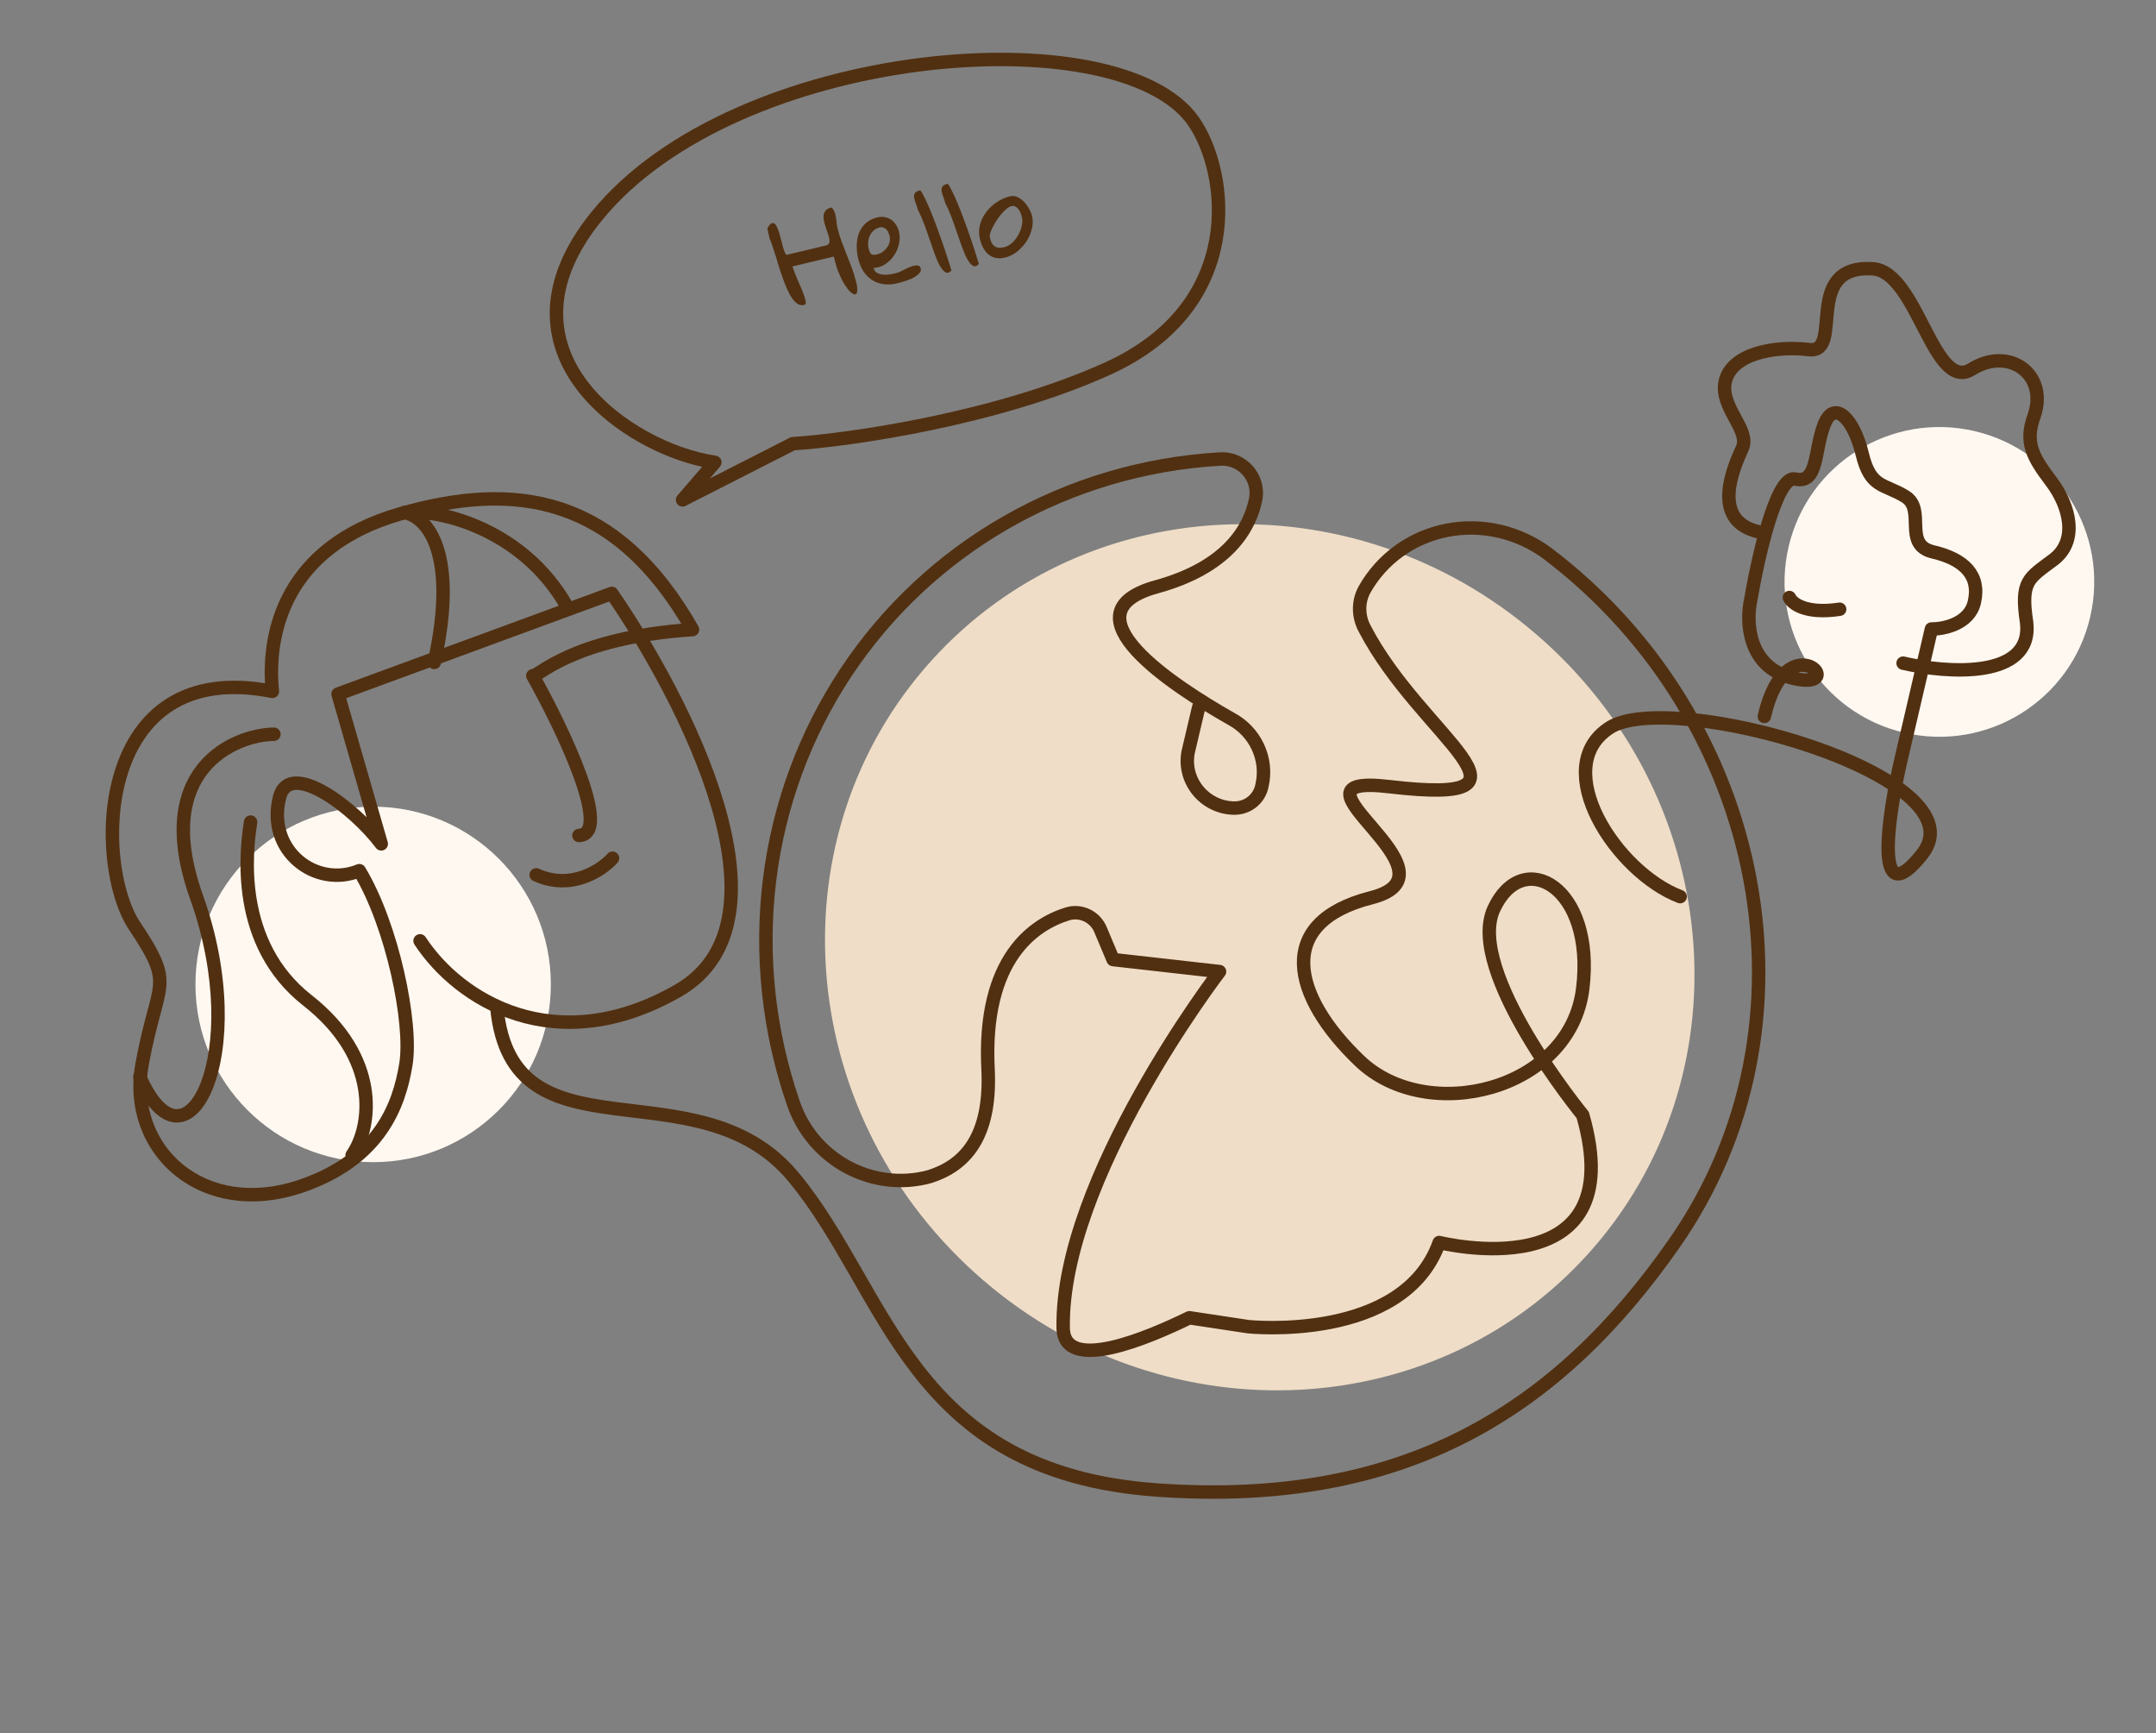 <svg width="321" height="258" viewBox="0 0 321 258" fill="none" xmlns="http://www.w3.org/2000/svg">
<rect x="0" y="0" width="321" height="258" fill="#808080" stroke="none"/>
<circle r="26.458" transform="matrix(-1 1.65284e-08 1.65284e-08 1 55.557 146.53)" fill="#FFF8F1"/>
<path d="M36.324 122.21C36.409 121.664 36.921 121.291 37.467 121.377C38.012 121.462 38.385 121.974 38.3 122.52L36.324 122.21ZM53.247 172.515C52.932 172.969 52.309 173.081 51.855 172.766C51.402 172.45 51.29 171.827 51.605 171.374L53.247 172.515ZM38.3 122.52C37.635 126.752 36.069 140.033 46.393 148.118L45.16 149.693C33.849 140.835 35.665 126.41 36.324 122.21L38.3 122.52ZM46.393 148.118C57.607 156.899 56.6 167.693 53.247 172.515L51.605 171.374C54.321 167.467 55.583 157.854 45.16 149.693L46.393 148.118Z" fill="#513011"/>
<path d="M40.769 108.287C41.321 108.279 41.775 108.72 41.783 109.273C41.791 109.825 41.35 110.279 40.798 110.287L40.769 108.287ZM29.267 133.544L28.325 133.88L29.267 133.544ZM19.902 160.703C19.681 160.197 19.912 159.608 20.418 159.386C20.923 159.165 21.513 159.396 21.734 159.902L19.902 160.703ZM40.798 110.287C38.074 110.327 33.812 111.568 31.052 114.963C28.347 118.292 26.893 123.936 30.209 133.207L28.325 133.88C24.856 124.178 26.221 117.737 29.5 113.702C32.725 109.735 37.614 108.334 40.769 108.287L40.798 110.287ZM30.209 133.207C34.442 145.046 34.105 155.957 31.703 161.993C31.099 163.509 30.343 164.774 29.445 165.667C28.539 166.567 27.438 167.131 26.204 167.09C24.98 167.049 23.828 166.419 22.797 165.357C21.767 164.296 20.796 162.747 19.902 160.703L21.734 159.902C22.573 161.819 23.427 163.135 24.232 163.963C25.034 164.79 25.726 165.073 26.271 165.091C26.806 165.109 27.401 164.877 28.035 164.248C28.676 163.611 29.303 162.613 29.845 161.253C32.021 155.786 32.442 145.395 28.325 133.88L30.209 133.207Z" fill="#513011"/>
<path d="M60.246 76.296C63.648 76.924 68.26 82.407 64.662 98.601" stroke="#513011" stroke-width="2" stroke-linecap="round" stroke-linejoin="round"/>
<path d="M61.704 140.59C61.401 140.128 61.531 139.508 61.993 139.205C62.455 138.903 63.075 139.032 63.377 139.495L61.704 140.59ZM91.09 88.326L90.745 87.388C91.173 87.23 91.654 87.383 91.913 87.759L91.09 88.326ZM50.329 103.311L49.368 103.588C49.222 103.084 49.491 102.554 49.984 102.372L50.329 103.311ZM56.764 125.607L57.724 125.33C57.859 125.794 57.641 126.288 57.208 126.503C56.775 126.718 56.25 126.592 55.962 126.204L56.764 125.607ZM41.615 118.706L42.586 118.948L41.615 118.706ZM53.5 129.6L53.118 128.676C53.575 128.487 54.102 128.661 54.357 129.084L53.5 129.6ZM44.894 176.534L44.569 175.588L44.894 176.534ZM40.552 102.912L41.547 102.811C41.579 103.127 41.46 103.439 41.225 103.652C40.991 103.865 40.669 103.955 40.358 103.893L40.552 102.912ZM103.111 93.713L103.98 93.218C104.15 93.517 104.155 93.883 103.992 94.186C103.829 94.49 103.521 94.688 103.178 94.711L103.111 93.713ZM79.329 100.577L78.457 101.067C78.238 100.678 78.304 100.19 78.619 99.873C78.934 99.556 79.421 99.486 79.812 99.702L79.329 100.577ZM86.229 125.359C85.677 125.379 85.213 124.947 85.193 124.395C85.174 123.844 85.605 123.38 86.157 123.36L86.229 125.359ZM63.377 139.495C66.147 143.727 70.999 148.032 77.345 150.017C83.658 151.991 91.525 151.695 100.422 146.615L101.414 148.352C92.063 153.691 83.622 154.076 76.748 151.926C69.907 149.786 64.695 145.161 61.704 140.59L63.377 139.495ZM100.422 146.615C104.681 144.183 106.863 140.437 107.588 135.86C108.319 131.241 107.559 125.784 105.874 120.074C102.507 108.661 95.552 96.575 90.266 88.893L91.913 87.759C97.258 95.526 104.341 107.81 107.792 119.508C109.517 125.354 110.361 131.138 109.563 136.173C108.759 141.252 106.279 145.574 101.414 148.352L100.422 146.615ZM91.435 89.265L50.674 104.25L49.984 102.372L90.745 87.388L91.435 89.265ZM51.289 103.034L57.724 125.33L55.803 125.884L49.368 103.588L51.289 103.034ZM55.962 126.204C54.062 123.652 50.74 120.563 47.758 118.846C46.245 117.974 44.97 117.545 44.078 117.575C43.66 117.59 43.373 117.703 43.164 117.877C42.952 118.054 42.73 118.37 42.586 118.948L40.645 118.463C40.865 117.583 41.268 116.854 41.883 116.341C42.502 115.825 43.245 115.603 44.008 115.577C45.477 115.526 47.158 116.192 48.756 117.113C51.997 118.979 55.52 122.26 57.566 125.01L55.962 126.204ZM42.586 118.948C40.806 126.067 47.395 131.04 53.118 128.676L53.882 130.525C46.657 133.508 38.463 127.191 40.645 118.463L42.586 118.948ZM54.357 129.084C56.907 133.317 58.919 139.124 60.17 144.605C61.415 150.061 61.947 155.369 61.42 158.59L59.446 158.267C59.909 155.439 59.451 150.441 58.22 145.05C56.995 139.684 55.045 134.101 52.644 130.116L54.357 129.084ZM61.42 158.59C60.912 161.691 59.922 165.376 57.505 168.815C55.078 172.268 51.262 175.404 45.219 177.48L44.569 175.588C50.246 173.638 53.703 170.746 55.869 167.665C58.044 164.57 58.963 161.215 59.446 158.267L61.42 158.59ZM45.219 177.48C37.607 180.095 30.723 178.735 26.031 174.934C21.344 171.137 18.947 164.981 20.167 158.25L22.135 158.607C21.04 164.644 23.19 170.058 27.29 173.38C31.386 176.698 37.532 178.006 44.569 175.588L45.219 177.48ZM20.167 158.25C20.753 155.018 21.365 152.679 21.851 150.858C22.346 149.008 22.678 147.798 22.769 146.706C22.937 144.686 22.287 142.995 19.201 138.374L20.865 137.263C23.928 141.851 24.994 144.08 24.762 146.871C24.653 148.185 24.257 149.602 23.783 151.375C23.302 153.177 22.706 155.455 22.135 158.607L20.167 158.25ZM19.201 138.374C17.542 135.889 16.37 132.052 15.928 127.847C15.484 123.624 15.763 118.916 17.106 114.646C18.45 110.374 20.881 106.483 24.779 104.015C28.689 101.54 33.94 100.583 40.747 101.931L40.358 103.893C33.93 102.62 29.229 103.565 25.849 105.705C22.457 107.852 20.26 111.288 19.014 115.247C17.768 119.208 17.496 123.634 17.917 127.638C18.34 131.66 19.45 135.144 20.865 137.263L19.201 138.374ZM39.557 103.013C39.107 98.572 39.579 92.986 42.414 87.852C45.264 82.689 50.448 78.083 59.224 75.55L59.778 77.472C51.461 79.872 46.734 84.165 44.165 88.818C41.58 93.5 41.125 98.648 41.547 102.811L39.557 103.013ZM59.224 75.55C67.868 73.055 76.139 72.294 83.745 74.793C91.374 77.299 98.178 83.035 103.98 93.218L102.242 94.208C96.621 84.34 90.166 79.008 83.12 76.693C76.05 74.37 68.227 75.033 59.778 77.472L59.224 75.55ZM103.178 94.711C94.202 95.312 88.533 97.091 85.055 98.647C83.316 99.424 82.111 100.153 81.294 100.67C80.904 100.916 80.543 101.154 80.284 101.302C80.155 101.376 79.988 101.464 79.813 101.522C79.68 101.565 79.269 101.687 78.845 101.453L79.812 99.702C79.634 99.603 79.467 99.589 79.365 99.593C79.269 99.596 79.205 99.616 79.19 99.621C79.167 99.629 79.19 99.624 79.293 99.565C79.5 99.447 79.774 99.265 80.225 98.98C81.089 98.433 82.383 97.651 84.239 96.821C87.951 95.161 93.854 93.331 103.044 92.715L103.178 94.711ZM80.2 100.087C82.419 104.035 85.439 109.987 87.267 115.001C88.174 117.488 88.826 119.843 88.892 121.633C88.924 122.521 88.82 123.409 88.405 124.114C87.943 124.898 87.177 125.325 86.229 125.359L86.157 123.36C86.484 123.348 86.597 123.243 86.681 123.099C86.812 122.878 86.92 122.444 86.893 121.707C86.839 120.248 86.283 118.14 85.388 115.686C83.613 110.817 80.651 104.971 78.457 101.067L80.2 100.087Z" fill="#513011"/>
<path d="M91.197 127.746C89.572 129.557 85.026 132.587 79.834 130.221" stroke="#513011" stroke-width="2" stroke-linecap="round" stroke-linejoin="round"/>
<path d="M60.244 76.296C65.165 75.681 77.825 78.629 84.401 90.257" stroke="#513011" stroke-width="2" stroke-linecap="round" stroke-linejoin="round"/>
<path d="M145.158 189.478C172.168 213.851 213.048 212.572 236.465 186.621C259.883 160.669 256.97 119.874 229.96 95.5C202.949 71.127 162.07 72.406 138.652 98.357C115.235 124.309 118.147 165.104 145.158 189.478Z" fill="#EFDDC7"/>
<path d="M73.976 149.993C76.237 173.683 103.801 157.981 118.088 175.133C132.375 192.284 135.211 219.141 172.256 221.787C209.301 224.433 232.12 209.681 249.268 185.094C271.955 152.654 262.913 107.055 230.459 82.425C228.318 80.824 225.872 79.684 223.285 79.082C220.698 78.479 218.027 78.426 215.449 78.927C212.871 79.428 210.444 80.471 208.328 81.988C206.213 83.505 204.456 85.461 203.175 87.728C202.687 88.606 202.431 89.597 202.43 90.613C202.428 91.628 202.682 92.635 203.167 93.541C211.581 109.815 231.861 120.015 206.858 117.095C189.1 114.99 218.669 129.935 204.163 133.626C189.657 137.317 192.381 148.298 202.43 157.909C212.478 167.519 233.77 162.351 235.647 147.168C237.525 131.984 226.687 125.98 222.409 135.299C218.132 144.619 235.647 165.965 235.647 165.965C243.185 192.166 214.278 184.947 214.278 184.947C208.97 199.897 185.862 197.474 185.862 197.474L177.081 196.147C171.014 199.111 158.406 204.514 158.294 197.672C157.902 175.494 181.572 144.619 181.572 144.619L165.724 142.831L163.854 138.38C163.468 137.448 162.746 136.688 161.834 136.252C160.922 135.816 159.887 135.736 158.939 136.03C154.096 137.528 146.219 142.497 147.114 159.308C147.569 169.419 143.517 173.522 138.422 175.133C134.334 176.263 129.92 175.742 126.121 173.683C122.323 171.623 119.44 168.187 118.088 164.107C114.414 153.405 113.213 142.076 114.577 130.983C115.941 119.89 119.834 109.324 125.96 100.089C132.085 90.854 140.282 83.194 149.927 77.689C159.571 72.185 170.41 68.983 181.619 68.325C182.377 68.271 183.143 68.393 183.856 68.682C184.569 68.971 185.21 69.418 185.728 69.989C186.247 70.561 186.629 71.24 186.845 71.975C187.061 72.709 187.105 73.479 186.973 74.224C186.1 78.674 182.752 84.43 172.256 87.327C157.894 91.245 174.914 102.238 183.298 106.99C185.047 107.919 186.451 109.396 187.285 111.186C188.12 112.977 188.338 114.977 187.904 116.869C187.731 117.846 187.219 118.721 186.456 119.344C185.693 119.967 184.728 120.298 183.729 120.28C182.679 120.268 181.64 120.016 180.691 119.542C179.742 119.069 178.909 118.387 178.256 117.549C177.604 116.712 177.149 115.741 176.927 114.713C176.705 113.684 176.723 112.625 176.978 111.617L178.476 105.258" stroke="#513011" stroke-width="2" stroke-linecap="round" stroke-linejoin="round"/>
<path d="M106.433 68.816L101.624 74.405L118.056 66.041C126.555 65.493 148.498 62.327 164.965 54.842C185.548 45.487 183.002 25.635 177.675 18.024C166.634 2.251 109.602 6.739 88.894 32.113C72.328 52.413 93.706 66.969 106.433 68.816Z" stroke="#513011" stroke-width="2" stroke-linecap="round" stroke-linejoin="round"/>
<path d="M114.556 35.456C114.543 35.399 114.525 35.301 114.504 35.161C114.469 35.013 114.433 34.865 114.398 34.717C114.36 34.557 114.33 34.408 114.309 34.268C114.276 34.131 114.255 34.04 114.244 33.995C114.455 33.619 114.645 33.381 114.814 33.28C114.994 33.177 115.156 33.174 115.3 33.273C115.441 33.359 115.566 33.528 115.674 33.78C115.794 34.028 115.905 34.315 116.006 34.64C116.108 34.965 116.202 35.31 116.289 35.675C116.376 36.04 116.464 36.38 116.551 36.697C116.636 37.002 116.724 37.27 116.816 37.501C116.907 37.732 117.008 37.877 117.118 37.935L122.983 36.535C123.222 36.478 123.375 36.363 123.442 36.19C123.51 36.017 123.52 35.81 123.475 35.568C123.44 35.323 123.369 35.051 123.262 34.751C123.154 34.452 123.045 34.147 122.935 33.836C122.833 33.51 122.745 33.194 122.672 32.886C122.607 32.564 122.592 32.273 122.626 32.012C122.671 31.748 122.779 31.517 122.948 31.32C123.118 31.123 123.403 30.977 123.802 30.881C124.001 31.063 124.15 31.28 124.247 31.534C124.341 31.777 124.409 32.038 124.451 32.317C124.505 32.593 124.542 32.873 124.562 33.158C124.59 33.428 124.634 33.689 124.694 33.939C124.855 34.612 125.055 35.275 125.296 35.928C125.547 36.579 125.799 37.23 126.051 37.881C126.314 38.529 126.566 39.179 126.806 39.833C127.055 40.472 127.257 41.117 127.412 41.766C127.604 42.468 127.679 42.986 127.639 43.321C127.596 43.644 127.484 43.809 127.305 43.816C127.129 43.834 126.894 43.709 126.601 43.442C126.32 43.172 126.024 42.791 125.714 42.298C125.415 41.803 125.123 41.211 124.838 40.52C124.561 39.815 124.333 39.038 124.155 38.189L117.982 39.662C118.25 40.43 118.529 41.146 118.821 41.812C119.123 42.474 119.373 43.065 119.569 43.585C119.774 44.09 119.903 44.505 119.957 44.829C120.019 45.14 119.943 45.327 119.729 45.39C119.399 45.469 119.094 45.427 118.814 45.265C118.531 45.091 118.258 44.831 117.995 44.484C117.743 44.135 117.504 43.716 117.279 43.228C117.052 42.728 116.835 42.201 116.631 41.648C116.424 41.083 116.225 40.503 116.035 39.91C115.857 39.314 115.684 38.741 115.517 38.191C115.349 37.64 115.185 37.131 115.025 36.663C114.863 36.184 114.707 35.782 114.556 35.456ZM127.773 38.5C127.626 37.884 127.553 37.251 127.554 36.6C127.556 35.949 127.657 35.34 127.86 34.774C128.073 34.205 128.4 33.705 128.839 33.275C129.29 32.842 129.886 32.537 130.627 32.361C131.048 32.26 131.438 32.251 131.795 32.335C132.15 32.407 132.465 32.542 132.742 32.741C133.018 32.94 133.248 33.199 133.433 33.516C133.626 33.819 133.766 34.153 133.853 34.518C133.991 35.099 133.989 35.696 133.846 36.309C133.715 36.918 133.471 37.489 133.116 38.019C132.77 38.536 132.331 38.971 131.802 39.327C131.27 39.671 130.688 39.858 130.056 39.888C130.147 40.216 130.319 40.458 130.573 40.614C130.836 40.756 131.128 40.843 131.449 40.875C131.769 40.907 132.094 40.902 132.421 40.86C132.745 40.806 133.033 40.75 133.284 40.69C133.546 40.627 133.786 40.546 134.003 40.446C134.22 40.346 134.436 40.24 134.65 40.129C134.864 40.017 135.08 39.912 135.297 39.812C135.526 39.709 135.771 39.626 136.033 39.564C136.136 39.539 136.24 39.52 136.345 39.507C136.45 39.494 136.554 39.5 136.656 39.523C136.755 39.536 136.844 39.581 136.923 39.658C136.999 39.725 137.052 39.82 137.082 39.946C137.134 40.162 137.098 40.364 136.973 40.55C136.846 40.725 136.67 40.894 136.444 41.056C136.229 41.216 135.98 41.359 135.697 41.487C135.412 41.604 135.13 41.713 134.854 41.815C134.586 41.903 134.332 41.976 134.092 42.033C133.867 42.099 133.698 42.145 133.584 42.172C132.854 42.347 132.172 42.389 131.536 42.3C130.897 42.199 130.33 41.992 129.833 41.676C129.333 41.35 128.906 40.922 128.55 40.392C128.204 39.849 127.944 39.218 127.773 38.5ZM129.32 36.956C129.415 37.355 129.536 37.633 129.682 37.791C129.84 37.946 130.129 37.973 130.551 37.873C130.847 37.802 131.126 37.681 131.386 37.51C131.644 37.328 131.864 37.113 132.045 36.865C132.239 36.614 132.372 36.341 132.446 36.047C132.521 35.752 132.521 35.45 132.447 35.143C132.407 34.972 132.347 34.799 132.27 34.625C132.203 34.448 132.107 34.296 131.98 34.17C131.851 34.032 131.701 33.935 131.531 33.879C131.37 33.809 131.176 33.802 130.948 33.856C130.606 33.938 130.311 34.092 130.064 34.32C129.826 34.533 129.64 34.789 129.506 35.086C129.37 35.371 129.287 35.68 129.258 36.013C129.226 36.334 129.247 36.648 129.32 36.956ZM136.636 31.179C136.557 30.848 136.458 30.535 136.339 30.238C136.217 29.93 136.139 29.653 136.105 29.408C136.068 29.152 136.105 28.932 136.218 28.748C136.342 28.562 136.61 28.42 137.02 28.322C137.208 28.554 137.423 28.925 137.665 29.433C137.918 29.939 138.185 30.526 138.465 31.194C138.745 31.862 139.034 32.594 139.333 33.391C139.628 34.175 139.914 34.968 140.19 35.77C140.477 36.569 140.744 37.361 140.992 38.145C141.248 38.915 141.471 39.621 141.66 40.263C141.344 40.603 141.046 40.692 140.766 40.53C140.486 40.368 140.211 40.048 139.94 39.571C139.667 39.082 139.402 38.476 139.145 37.754C138.886 37.021 138.621 36.265 138.351 35.486C138.089 34.693 137.815 33.922 137.527 33.171C137.237 32.409 136.94 31.745 136.636 31.179ZM140.724 30.203C140.645 29.872 140.546 29.559 140.427 29.262C140.305 28.953 140.227 28.677 140.193 28.432C140.156 28.176 140.194 27.956 140.307 27.773C140.431 27.586 140.698 27.444 141.108 27.346C141.296 27.578 141.511 27.949 141.753 28.457C142.007 28.963 142.273 29.55 142.553 30.218C142.833 30.886 143.122 31.618 143.421 32.414C143.717 33.199 144.002 33.992 144.278 34.794C144.565 35.593 144.833 36.385 145.08 37.169C145.336 37.939 145.559 38.645 145.748 39.286C145.432 39.627 145.134 39.716 144.854 39.554C144.575 39.392 144.299 39.072 144.029 38.595C143.755 38.106 143.49 37.5 143.234 36.778C142.974 36.045 142.71 35.289 142.439 34.51C142.178 33.717 141.903 32.946 141.615 32.195C141.325 31.433 141.028 30.769 140.724 30.203ZM145.884 35.531C145.715 34.825 145.724 34.13 145.91 33.447C146.094 32.752 146.402 32.124 146.834 31.563C147.275 30.988 147.802 30.495 148.415 30.084C149.039 29.67 149.698 29.38 150.394 29.214C150.781 29.121 151.153 29.165 151.509 29.345C151.877 29.522 152.207 29.769 152.499 30.084C152.789 30.389 153.032 30.728 153.23 31.103C153.44 31.474 153.579 31.808 153.65 32.105C153.803 32.743 153.797 33.401 153.634 34.079C153.467 34.745 153.195 35.37 152.816 35.955C152.435 36.528 151.971 37.03 151.423 37.462C150.876 37.894 150.294 38.183 149.679 38.33C149.132 38.461 148.648 38.48 148.228 38.387C147.806 38.283 147.444 38.105 147.143 37.851C146.839 37.587 146.579 37.257 146.364 36.862C146.158 36.454 145.998 36.01 145.884 35.531ZM147.378 35.355C147.449 35.652 147.534 35.908 147.634 36.125C147.743 36.328 147.879 36.495 148.043 36.624C148.217 36.751 148.424 36.834 148.662 36.874C148.898 36.902 149.175 36.878 149.495 36.802C149.916 36.701 150.311 36.486 150.678 36.158C151.043 35.818 151.348 35.431 151.594 34.999C151.849 34.553 152.027 34.089 152.129 33.606C152.231 33.124 152.233 32.678 152.135 32.268C152.091 32.085 152.027 31.89 151.941 31.682C151.855 31.473 151.75 31.287 151.627 31.124C151.504 30.961 151.353 30.834 151.175 30.744C150.997 30.654 150.794 30.636 150.566 30.691C150.36 30.74 150.132 30.867 149.879 31.071C149.639 31.273 149.39 31.52 149.134 31.81C148.889 32.097 148.652 32.413 148.42 32.757C148.201 33.099 148.004 33.435 147.83 33.766C147.656 34.096 147.525 34.405 147.436 34.691C147.359 34.974 147.34 35.196 147.378 35.355Z" fill="#513011"/>
<circle r="23.048" transform="matrix(-0.974 -0.227 -0.227 0.974 288.75 86.616)" fill="#FFF8F1"/>
<path d="M283.345 98.71C289.868 100.23 302.68 101.153 301.741 92.682C300.78 86.389 302.065 86.082 305.748 83.3C309.43 80.517 308.201 75.376 305.419 71.693C302.636 68.011 301.433 65.882 302.826 61.987C305.031 55.821 299.218 51.437 293.54 54.968C287.861 58.499 285.472 40.42 278.821 40.008C268.212 39.352 274.656 52.67 269.342 52.038C264.028 51.407 257.818 52.706 256.879 56.735C255.979 60.596 260.654 63.97 259.408 66.714C258.092 69.611 254.352 77.992 262.544 79.294" stroke="#513011" stroke-width="2" stroke-linecap="round" stroke-linejoin="round"/>
<path d="M262.685 106.638C266.038 92.249 275.672 102.99 267.038 100.978C260.132 99.368 259.925 92.443 260.685 89.181C261.732 82.953 264.517 70.656 267.28 71.3C270.733 72.105 270.08 67.098 271.594 63.204C273.109 59.309 276.026 62.416 277.255 67.557C278.484 72.698 280.479 71.949 283.664 73.905C286.849 75.861 283.205 81.08 287.81 82.153C292.414 83.226 294.889 85.624 293.95 89.653C293.199 92.876 289.379 93.644 287.563 93.625L283.137 112.619C281.083 121.341 278.818 136.457 286.189 127.139C295.403 115.491 248.721 102.388 239.617 108.343C230.533 114.286 240.608 129.834 250.151 133.462" stroke="#513011" stroke-width="2" stroke-linecap="round" stroke-linejoin="round"/>
<path d="M266.418 88.939C266.815 89.841 268.867 91.451 273.901 90.683" stroke="#513011" stroke-width="2" stroke-linecap="round" stroke-linejoin="round"/>
</svg>